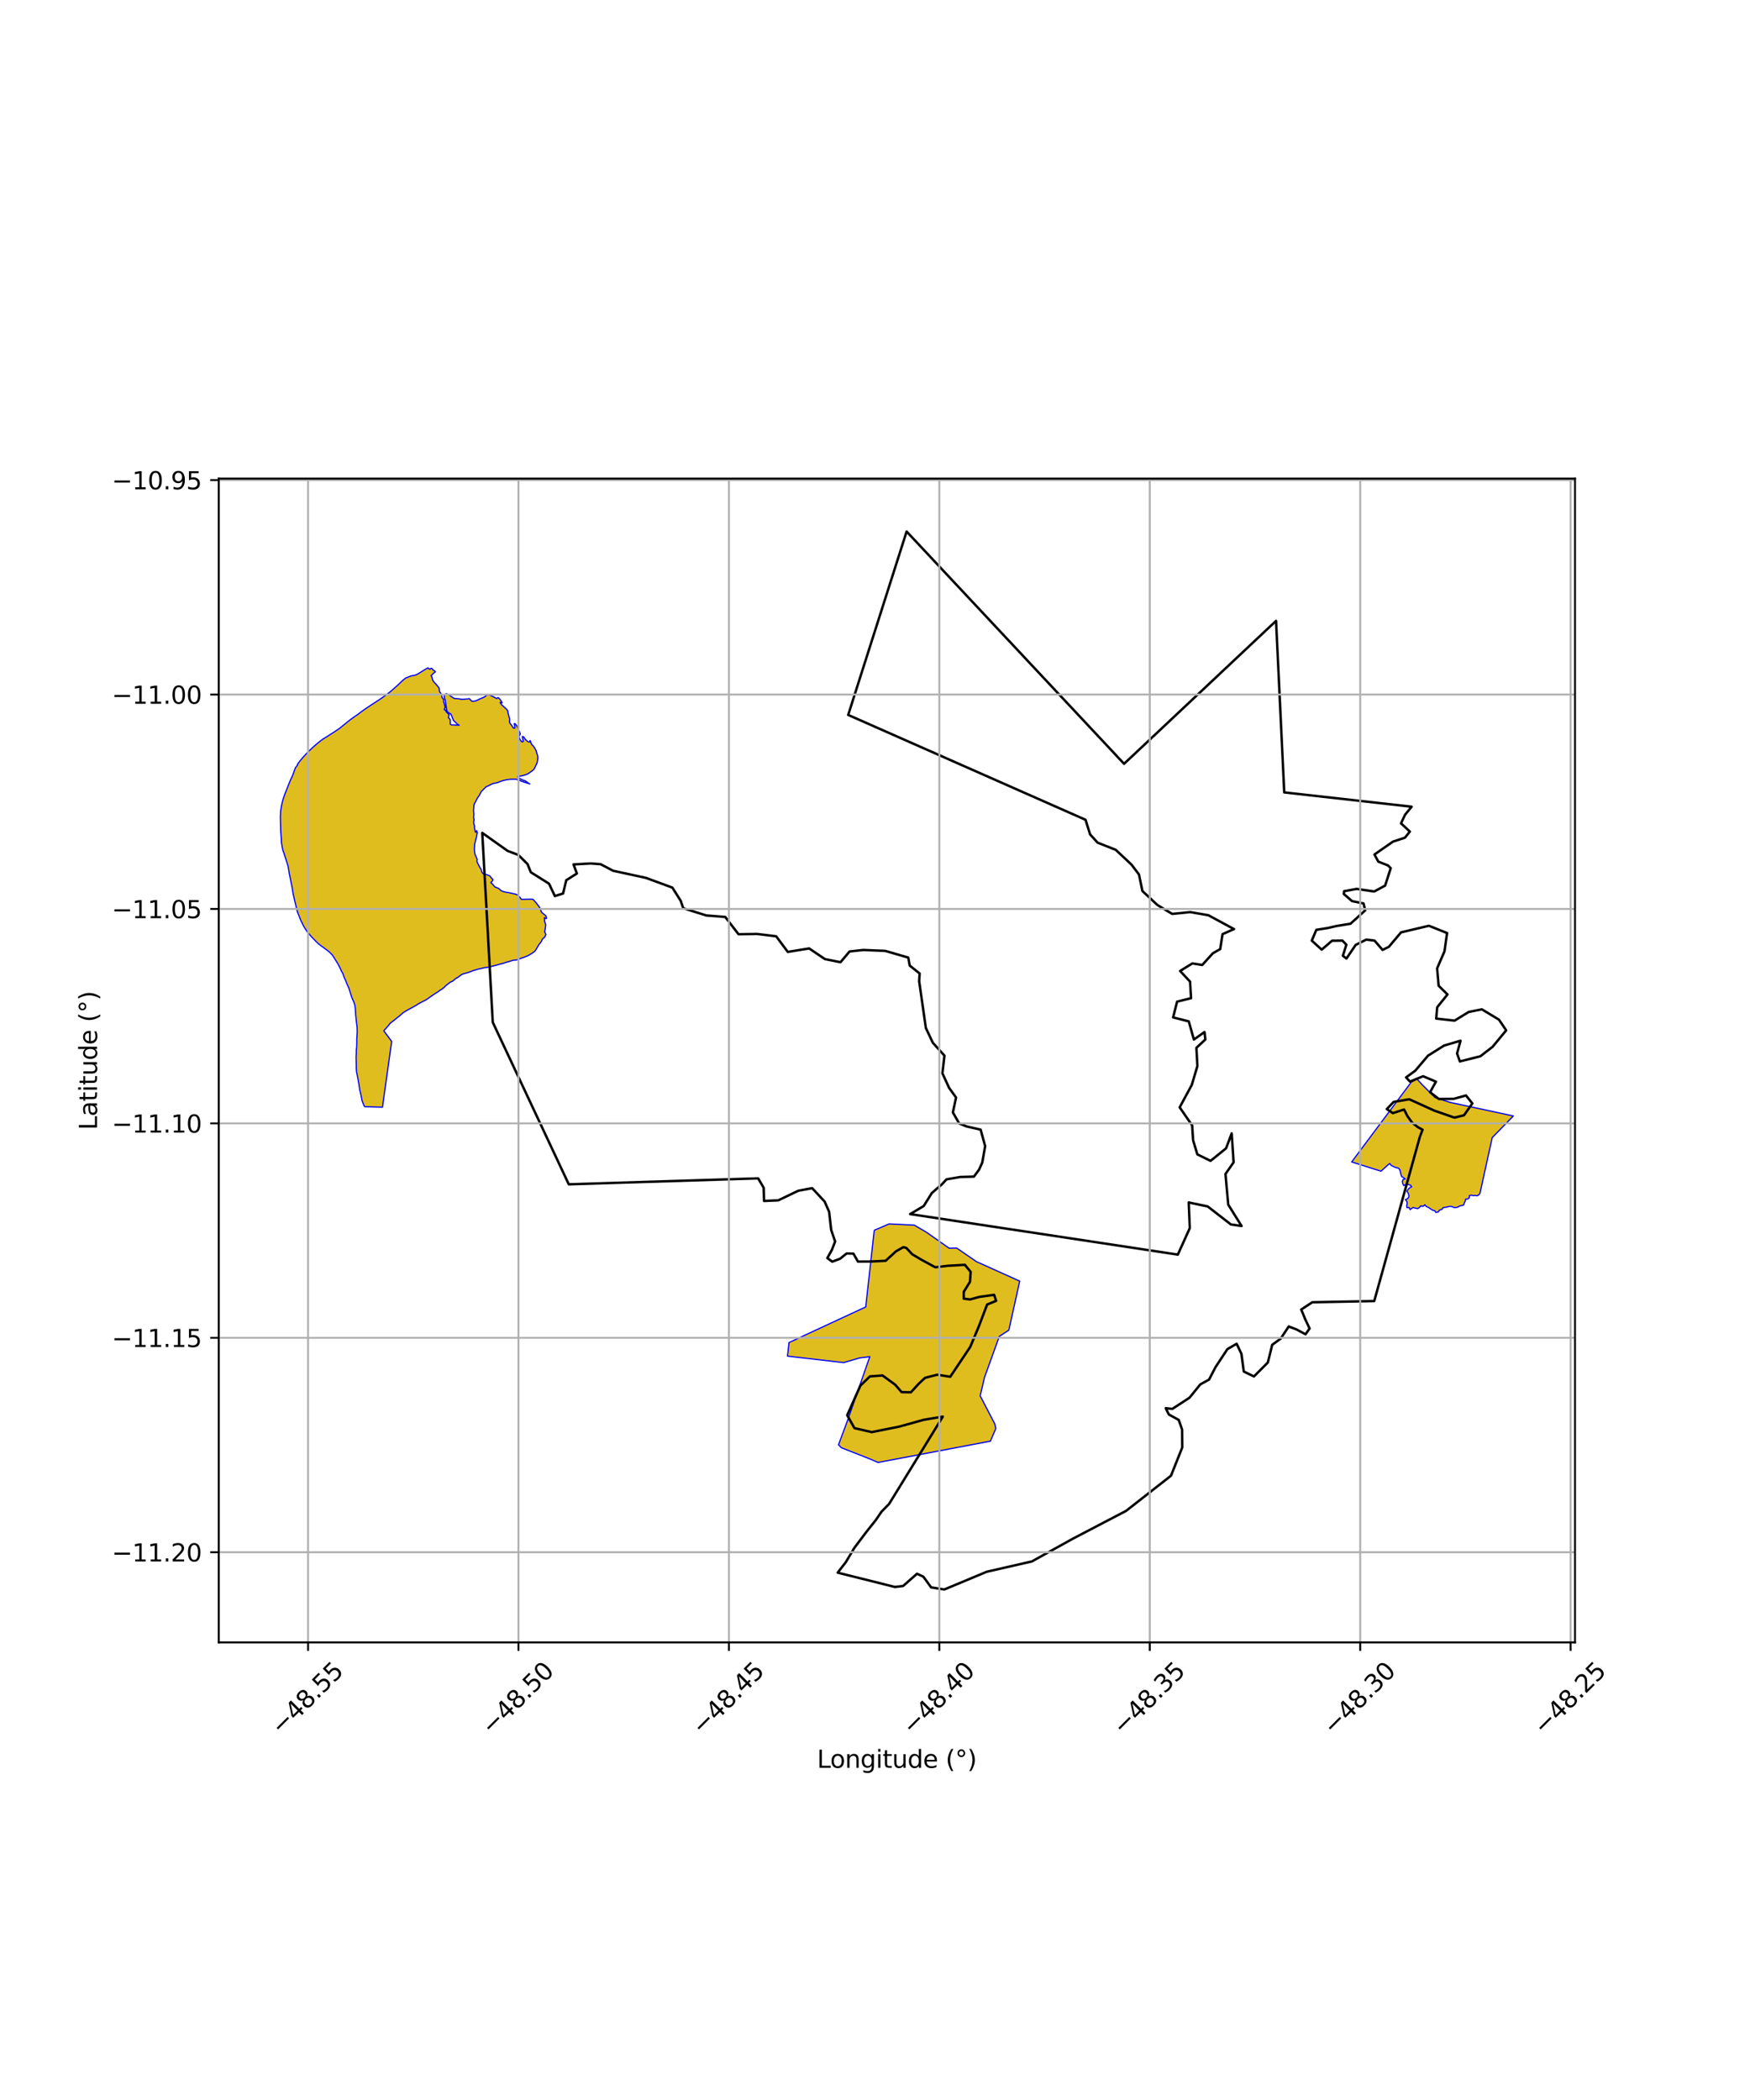 <?xml version="1.0" encoding="utf-8" standalone="no"?>
<!DOCTYPE svg PUBLIC "-//W3C//DTD SVG 1.1//EN"
  "http://www.w3.org/Graphics/SVG/1.1/DTD/svg11.dtd">
<svg xmlns:xlink="http://www.w3.org/1999/xlink" width="720pt" height="864pt" viewBox="0 0 720 864" xmlns="http://www.w3.org/2000/svg" version="1.1">
 <defs>
  <style type="text/css">*{stroke-linejoin: round; stroke-linecap: butt}</style>
 </defs>
 <g id="figure_1">
  <g id="patch_1">
   <path d="M 0 864 
L 720 864 
L 720 0 
L 0 0 
z
" style="fill: #ffffff"/>
  </g>
  <g id="axes_1">
   <g id="patch_2">
    <path d="M 90 675.722 
L 648 675.722 
L 648 196.918 
L 90 196.918 
z
" style="fill: #ffffff"/>
   </g>
   <g id="PatchCollection_1">
    <path d="M 359.691 506.171 
L 365.816 503.55 
L 376.15 504.057 
L 381.102 506.935 
L 390.485 513.549 
L 393.61 513.484 
L 401.753 519.076 
L 419.541 527.09 
L 415.07 547.259 
L 411.139 549.835 
L 405.05 566.716 
L 403.271 574.293 
L 403.316 574.356 
L 409.262 585.799 
L 409.726 587.679 
L 407.48 592.937 
L 361.259 601.702 
L 357.808 600.209 
L 346.183 595.65 
L 344.981 594.44 
L 348.82 584.123 
L 357.863 558.17 
L 353.683 558.692 
L 347.085 560.616 
L 323.999 557.949 
L 324.629 552.367 
L 356.187 537.709 
L 359.691 506.171 
" clip-path="url(#p26f3267071)" style="fill: #e0bd1f; stroke: #0000ff; stroke-width: 0.5"/>
    <path d="M 582.989 443.941 
L 584.91 446.042 
L 590.393 451.554 
L 596.737 453.598 
L 615.684 457.642 
L 622.636 459.146 
L 613.941 468.044 
L 608.909 490.937 
L 608.485 491.522 
L 607.785 491.992 
L 607.006 491.858 
L 606.141 491.902 
L 605.341 491.732 
L 604.533 491.909 
L 604.49 492.839 
L 603.971 493.241 
L 602.989 493.378 
L 602.859 494.091 
L 602.509 494.833 
L 602.152 495.806 
L 601.119 496.053 
L 600.497 496.204 
L 599.774 496.64 
L 598.864 496.837 
L 598.099 496.762 
L 597.302 496.389 
L 596.288 496.34 
L 595.39 496.6 
L 594.409 496.752 
L 593.768 496.86 
L 593.22 497.574 
L 592.208 497.891 
L 591.76 498.631 
L 590.762 498.819 
L 590.319 498.141 
L 589.398 497.872 
L 588.638 497.436 
L 587.908 496.901 
L 586.829 496.362 
L 586.212 495.687 
L 585.421 496.348 
L 584.53 496.112 
L 584.158 496.654 
L 583.302 497.277 
L 582.174 497.039 
L 581.431 496.81 
L 580.851 497.145 
L 580.182 497.666 
L 579.708 496.797 
L 578.876 496.874 
L 578.75 496.01 
L 578.943 495.194 
L 578.86 494.365 
L 578.204 493.547 
L 579.136 493.178 
L 579.637 492.494 
L 579.636 491.682 
L 579.39 490.949 
L 578.833 490.147 
L 579.314 489.345 
L 579.912 488.747 
L 580.801 488.297 
L 580.27 487.582 
L 579.346 487.338 
L 578.416 487.343 
L 577.501 487.77 
L 577.135 486.902 
L 576.94 486.104 
L 577.254 485.302 
L 578.126 485.034 
L 577.42 484.529 
L 576.683 484.048 
L 576.406 483.212 
L 576.195 482.321 
L 575.924 481.25 
L 575.364 480.606 
L 574.764 480.472 
L 573.921 480.236 
L 573.15 479.864 
L 572.322 479.456 
L 571.823 478.724 
L 571.369 478.97 
L 568.183 481.858 
L 556.118 478.062 
L 580.597 445.258 
L 582.989 443.941 
" clip-path="url(#p26f3267071)" style="fill: #e0bd1f; stroke: #0000ff; stroke-width: 0.5"/>
    <path d="M 149.96 455.315 
L 149.253 453.613 
L 148.955 452.789 
L 148.448 450.225 
L 147.997 448.368 
L 147.869 447.408 
L 147.57 445.507 
L 146.924 442.089 
L 146.684 440.934 
L 146.594 439.511 
L 146.587 437.962 
L 146.517 435.602 
L 146.506 435.024 
L 146.496 434.551 
L 146.61 433.557 
L 146.602 432.145 
L 146.752 430.671 
L 146.794 428.332 
L 146.78 427.649 
L 146.963 424.731 
L 146.934 422.798 
L 146.824 421.816 
L 146.686 420.895 
L 146.562 419.628 
L 146.337 417.386 
L 146.18 414.872 
L 146.01 413.653 
L 145.657 412.474 
L 144.787 410.472 
L 144.274 408.883 
L 143.487 406.418 
L 142.955 405.271 
L 142.519 404.245 
L 142.128 403.253 
L 141.686 402.307 
L 140.981 400.344 
L 140.485 399.591 
L 139.988 398.419 
L 139.25 396.965 
L 138.785 396.165 
L 136.775 392.954 
L 135.418 391.593 
L 134.097 390.602 
L 133.077 389.83 
L 131.794 388.904 
L 130.882 388.162 
L 130.057 387.39 
L 128.203 385.472 
L 126.237 383.164 
L 124.973 381.129 
L 123.793 378.752 
L 122.894 376.47 
L 122.452 375.407 
L 122.149 374.334 
L 121.378 371.122 
L 120.635 367.92 
L 120.087 364.542 
L 119.664 362.676 
L 119.659 362.471 
L 119.037 359.473 
L 118.549 356.483 
L 117.576 353.374 
L 116.771 350.834 
L 116.399 349.905 
L 116.122 348.661 
L 115.796 346.604 
L 115.725 344.764 
L 115.665 344.304 
L 115.533 342.308 
L 115.418 339.142 
L 115.364 336.082 
L 115.43 334.094 
L 115.729 331.967 
L 116.03 330.501 
L 116.479 328.795 
L 117.313 326.419 
L 118.704 322.908 
L 119.563 320.806 
L 120.419 319.01 
L 121.088 317.096 
L 121.561 315.85 
L 122.425 314.748 
L 122.429 314.425 
L 123.212 313.307 
L 125.04 311.157 
L 126.773 309.31 
L 128.593 307.582 
L 130.244 306.137 
L 131.174 305.386 
L 132.62 304.237 
L 135.019 302.745 
L 137.27 301.304 
L 139.754 299.625 
L 141.768 297.983 
L 143.959 296.222 
L 145.902 294.82 
L 147.323 293.854 
L 148.653 292.825 
L 150.943 291.212 
L 152.86 289.952 
L 155.746 288.068 
L 157.133 287.15 
L 157.964 286.53 
L 159.508 285.406 
L 160.221 284.866 
L 160.898 284.314 
L 162.447 282.952 
L 164.113 281.46 
L 165.56 280.044 
L 166.942 278.939 
L 169.043 278.122 
L 171.033 277.717 
L 172.113 277.174 
L 174.813 275.471 
L 176.02 274.813 
L 176.094 274.767 
L 176.137 274.816 
L 176.281 275.008 
L 176.775 275.321 
L 177.021 275.255 
L 177.406 274.924 
L 177.802 275.134 
L 178.247 275.726 
L 178.812 275.986 
L 179.141 276.389 
L 178.345 277.009 
L 177.809 277.583 
L 177.348 278.049 
L 177.682 278.49 
L 177.96 279.735 
L 178.673 280.772 
L 179.51 281.632 
L 180.116 282.374 
L 180.668 283.093 
L 180.827 284.452 
L 180.851 284.553 
L 181.349 285.24 
L 181.641 285.806 
L 181.785 286.445 
L 181.774 286.903 
L 182.116 287.255 
L 182.559 287.985 
L 182.437 288.547 
L 182.717 289.258 
L 182.971 290.249 
L 183.027 290.594 
L 183.249 291.129 
L 182.989 291.346 
L 182.762 291.836 
L 182.959 292.114 
L 183.351 292.081 
L 183.377 292.442 
L 183.566 292.816 
L 183.969 293.241 
L 184.221 293.463 
L 184.756 294.063 
L 184.456 295.248 
L 184.726 295.511 
L 185.117 295.883 
L 185.252 296.368 
L 185.245 297.914 
L 185.779 298.279 
L 186.328 298.229 
L 187.234 298.294 
L 188.916 298.371 
L 188.169 297.929 
L 187.776 297.548 
L 186.938 296.737 
L 186.648 296.522 
L 186.362 295.852 
L 185.654 294.052 
L 185.467 293.887 
L 185.381 293.666 
L 184.89 293.462 
L 184.233 292.952 
L 183.932 292.644 
L 183.749 291.866 
L 183.649 291.179 
L 183.471 290.029 
L 183.217 288.255 
L 183.185 288.018 
L 182.867 287.279 
L 182.823 286.211 
L 183.03 285.904 
L 183.59 285.371 
L 184.529 285.794 
L 186.002 286.804 
L 186.934 287.38 
L 187.967 287.443 
L 188.773 287.513 
L 189.459 287.632 
L 190.218 287.732 
L 193.181 287.484 
L 193.688 288.121 
L 194.116 288.447 
L 194.65 288.557 
L 195.187 288.45 
L 195.835 288.329 
L 196.864 287.85 
L 197.337 287.561 
L 197.755 287.423 
L 198.518 287.106 
L 199.318 286.749 
L 199.852 286.343 
L 200.443 285.852 
L 200.989 285.737 
L 201.755 286.103 
L 202.579 286.483 
L 203.25 286.788 
L 203.75 287.117 
L 204.416 287.399 
L 204.817 286.991 
L 205.096 287.117 
L 205.653 287.681 
L 206.289 288.531 
L 206.624 289.183 
L 206.147 289.004 
L 205.738 288.983 
L 206.065 289.521 
L 206.507 290.065 
L 208.337 291.704 
L 208.902 292.423 
L 208.982 293.222 
L 209.72 295.971 
L 209.637 296.429 
L 209.617 296.804 
L 209.754 297.492 
L 210.333 298.185 
L 210.697 298.693 
L 211.021 299.355 
L 211.636 299.668 
L 211.863 299.375 
L 211.722 298.378 
L 211.518 297.802 
L 211.782 297.661 
L 212.046 297.923 
L 212.675 298.686 
L 212.767 298.913 
L 213.06 299.48 
L 213.97 301.643 
L 214.042 302.071 
L 213.516 302.939 
L 213.659 303.598 
L 213.895 304.166 
L 214.489 304.993 
L 214.809 305.247 
L 215.327 305.007 
L 215.048 303.868 
L 214.874 303.016 
L 215.418 303.129 
L 215.806 303.682 
L 216.032 304.102 
L 216.606 304.607 
L 217.122 305.099 
L 217.632 305.275 
L 218.005 305.237 
L 217.991 304.786 
L 218.163 304.694 
L 218.45 305.556 
L 218.678 306.167 
L 219.163 306.672 
L 219.81 307.467 
L 220.565 308.813 
L 221.19 310.967 
L 221.289 311.652 
L 221.247 312.209 
L 221.01 313.776 
L 220.88 314.047 
L 219.881 316.196 
L 219.348 316.831 
L 218.677 317.354 
L 217.771 317.99 
L 216.987 318.468 
L 216.518 318.673 
L 216.021 318.829 
L 214.674 319.216 
L 213.974 319.312 
L 212.973 319.542 
L 213.046 319.83 
L 213.75 320.254 
L 214.55 320.647 
L 215.186 320.961 
L 215.954 321.206 
L 216.655 321.615 
L 217.377 322.157 
L 217.955 322.544 
L 215.533 321.751 
L 212.354 320.598 
L 211.209 320.592 
L 209.966 320.626 
L 208.654 320.78 
L 206.806 321.189 
L 204.735 321.955 
L 203.475 322.266 
L 203.163 322.267 
L 201.737 322.85 
L 201.508 323.047 
L 201.235 323.152 
L 199.904 323.771 
L 199.285 324.406 
L 198.015 325.671 
L 197.09 327.403 
L 196.426 328.351 
L 195.698 329.738 
L 195.402 330.324 
L 195.124 330.737 
L 194.944 331.581 
L 194.929 332.268 
L 194.848 333.21 
L 194.851 333.732 
L 194.944 334.885 
L 194.922 335.524 
L 194.854 336.345 
L 195.043 337.229 
L 194.875 338.244 
L 194.897 338.686 
L 195.138 339.537 
L 195.293 340.047 
L 195.159 340.283 
L 195.517 342.119 
L 195.671 342.438 
L 195.894 342.266 
L 196.142 341.71 
L 196.376 342.606 
L 196.07 344.103 
L 195.973 344.738 
L 195.799 345.159 
L 195.41 346.852 
L 195.3 347.287 
L 195.254 347.972 
L 195.176 348.811 
L 195.169 349.154 
L 195.205 349.932 
L 195.246 350.454 
L 195.433 351.493 
L 196.041 352.844 
L 196.362 353.681 
L 196.191 354.234 
L 196.421 354.926 
L 197.308 356.668 
L 197.618 357.154 
L 198.007 357.813 
L 198.164 358.562 
L 198.442 359.082 
L 198.928 359.558 
L 199.398 359.644 
L 200.337 359.897 
L 201.545 360.371 
L 202.199 361.275 
L 202.825 361.861 
L 202.787 362.027 
L 202.473 362.574 
L 201.976 363.103 
L 202.015 363.196 
L 202.301 363.392 
L 203.635 364.929 
L 205.083 365.474 
L 206.239 366.48 
L 207.163 366.846 
L 208.309 367.1 
L 209.293 367.244 
L 210.426 367.498 
L 212.112 367.889 
L 213.238 368.338 
L 214.53 370.013 
L 215.716 370.009 
L 216.79 369.951 
L 217.711 369.96 
L 218.526 369.928 
L 219.293 370.012 
L 220.698 371.568 
L 222.079 373.438 
L 222.804 375.327 
L 224.636 376.844 
L 224.854 377.786 
L 224.661 377.94 
L 223.965 377.582 
L 224.055 379.121 
L 224.528 380.374 
L 224.423 381.502 
L 224.088 383.293 
L 224.605 384.503 
L 224.03 385.676 
L 223.283 386.192 
L 222.61 387.557 
L 221.67 388.714 
L 220.311 391.039 
L 219.78 391.581 
L 218.734 392.316 
L 217.086 393.257 
L 215.931 393.721 
L 214.181 394.331 
L 212.609 394.965 
L 211.1 395.08 
L 209.586 395.562 
L 208.307 395.906 
L 207.293 396.256 
L 206.763 396.396 
L 204.267 397.08 
L 202.232 397.614 
L 200.233 398.033 
L 199.203 398.161 
L 197.551 398.568 
L 196.694 398.753 
L 194.661 399.34 
L 192.892 400.031 
L 191.409 400.47 
L 190.693 400.66 
L 189.935 400.948 
L 188.436 402.088 
L 187.584 402.519 
L 187.231 402.845 
L 186.164 403.71 
L 185.327 404.066 
L 183.486 405.466 
L 182.73 406.245 
L 181.835 406.959 
L 180.99 407.456 
L 180.1 408.135 
L 179.288 408.625 
L 178.594 409.064 
L 177.909 409.535 
L 176.958 410.181 
L 176.092 410.838 
L 175.172 411.436 
L 173.49 412.28 
L 171.833 413.186 
L 171.21 413.631 
L 169.088 414.801 
L 167.694 415.539 
L 165.932 416.605 
L 164.531 417.852 
L 163.74 418.46 
L 162.95 419.1 
L 162.36 419.601 
L 161.383 420.343 
L 160.54 421.005 
L 159.76 421.994 
L 158.784 423.127 
L 157.904 424.102 
L 161.147 428.469 
L 157.358 455.533 
L 150.035 455.341 
L 149.96 455.315 
" clip-path="url(#p26f3267071)" style="fill: #e0bd1f; stroke: #0000ff; stroke-width: 0.5"/>
   </g>
   <g id="PatchCollection_2">
    <path d="M 584.172 467.703 
L 565.4 535.289 
L 539.912 535.793 
L 535.361 538.78 
L 537.086 542.953 
L 538.805 546.578 
L 537.128 548.963 
L 533.399 546.96 
L 530.225 545.751 
L 526.891 550.768 
L 523.419 553.302 
L 521.622 560.582 
L 515.915 566.303 
L 511.733 564.294 
L 510.766 557.042 
L 508.8 552.869 
L 508.797 552.87 
L 504.995 555.056 
L 500.101 562.478 
L 497.437 567.613 
L 493.848 569.576 
L 489.385 575.066 
L 482.318 579.669 
L 479.625 579.372 
L 479.627 579.38 
L 480.882 581.956 
L 484.96 584.194 
L 486.347 588.152 
L 486.411 595.528 
L 481.776 607.151 
L 463.297 621.622 
L 441.405 633.059 
L 424.566 642.408 
L 405.992 646.662 
L 388.513 653.958 
L 383.091 653.093 
L 379.894 648.696 
L 377.285 647.479 
L 371.579 652.519 
L 368.204 652.929 
L 344.651 647.035 
L 344.654 647.028 
L 347.979 642.734 
L 351.538 636.798 
L 356.444 630.283 
L 360.349 625.366 
L 362.689 621.939 
L 365.819 618.731 
L 387.899 582.84 
L 387.889 582.838 
L 380.05 584.147 
L 369.924 586.961 
L 358.661 589.217 
L 351.541 587.571 
L 348.569 582.259 
L 353.989 570.067 
L 357.907 566.287 
L 363.091 565.905 
L 368.309 569.718 
L 370.935 572.759 
L 374.769 572.833 
L 378.004 569.29 
L 380.581 566.882 
L 385.644 565.59 
L 390.955 566.442 
L 399.172 554.165 
L 402.707 545.732 
L 406.13 536.729 
L 409.828 535.209 
L 409.008 532.734 
L 402.938 533.581 
L 399.11 534.636 
L 396.517 534.305 
L 396.511 531.508 
L 399.067 527.398 
L 399.365 523.306 
L 396.967 520.381 
L 389.986 520.783 
L 384.8 521.394 
L 379.252 518.379 
L 375.283 516.028 
L 372.89 513.438 
L 371.645 513.113 
L 368.62 514.84 
L 364.364 518.738 
L 358.394 519.017 
L 352.977 519.056 
L 351.14 515.787 
L 348.324 515.702 
L 345.639 517.88 
L 342.418 519.084 
L 340.39 517.619 
L 342.271 514.207 
L 343.592 510.785 
L 341.974 506.033 
L 341.119 498.546 
L 339.278 494.361 
L 334.149 488.845 
L 328.414 489.916 
L 320.214 493.848 
L 314.355 494.109 
L 314.194 488.673 
L 311.924 484.815 
L 234.009 487.26 
L 202.74 420.601 
L 198.419 342.676 
L 208.856 350.09 
L 213.267 351.756 
L 217.019 355.472 
L 218.4 358.867 
L 225.881 363.573 
L 228.291 368.663 
L 231.664 367.612 
L 232.972 362.151 
L 237.346 359.388 
L 235.962 355.653 
L 243.061 355.252 
L 247.123 355.558 
L 252.219 358.24 
L 265.773 361.191 
L 276.63 365.186 
L 280.058 370.607 
L 281.099 373.665 
L 290.595 376.649 
L 298.379 377.264 
L 303.852 384.37 
L 311.546 384.263 
L 319.334 385.218 
L 324.124 391.649 
L 332.906 390.211 
L 339.37 394.583 
L 345.808 395.89 
L 349.54 391.464 
L 355.172 390.847 
L 364.195 391.222 
L 373.69 393.978 
L 374.282 397.266 
L 378.369 400.523 
L 378.171 403.704 
L 380.918 422.918 
L 383.79 429.024 
L 388.572 434.319 
L 387.733 441.594 
L 390.491 447.587 
L 393.344 451.536 
L 392.044 457.679 
L 394.641 462.229 
L 397.696 463.451 
L 403.458 464.763 
L 405.322 471.559 
L 404.14 478.269 
L 402.812 481.233 
L 400.695 484.09 
L 395.058 484.253 
L 389.428 485.211 
L 387.529 487.272 
L 383.387 490.828 
L 380.051 496.194 
L 374.46 499.51 
L 484.592 516.177 
L 489.512 505.286 
L 489.079 494.73 
L 496.875 496.363 
L 506.413 503.771 
L 510.817 504.412 
L 505.325 495.606 
L 504.198 483.013 
L 507.538 478.214 
L 506.755 466.299 
L 504.442 472.451 
L 498.061 477.618 
L 492.624 474.942 
L 490.882 469.167 
L 490.489 463.039 
L 485.349 455.592 
L 490.341 446.35 
L 492.642 438.594 
L 492.237 431.104 
L 495.927 427.664 
L 495.562 424.602 
L 491.192 427.707 
L 489.097 420.232 
L 482.655 418.586 
L 484.289 412.1 
L 490.027 410.686 
L 489.628 403.877 
L 485.53 399.485 
L 490.576 396.375 
L 494.641 397.019 
L 498.995 392.211 
L 502.024 390.481 
L 502.984 384.341 
L 507.7 382.255 
L 497.165 376.559 
L 489.713 375.263 
L 482.279 376.011 
L 476.158 372.319 
L 470.02 366.583 
L 468.607 359.783 
L 465.528 355.723 
L 459.049 349.649 
L 451.582 346.69 
L 448.509 343.311 
L 446.61 337.278 
L 348.971 294.147 
L 373.006 218.682 
L 462.473 314.251 
L 525.006 255.442 
L 528.371 326.016 
L 580.79 331.901 
L 578.075 335.22 
L 576.416 338.754 
L 580.053 342.127 
L 578.047 344.644 
L 573.102 346.278 
L 565.484 351.57 
L 567.088 354.508 
L 571.048 356.061 
L 572.185 357.186 
L 569.883 364.36 
L 565.395 366.785 
L 558.171 365.716 
L 552.994 366.671 
L 552.891 367.807 
L 556.243 370.729 
L 560.986 371.708 
L 561.688 374.54 
L 555.65 380.044 
L 549.796 381.006 
L 546.196 381.833 
L 541.581 382.557 
L 539.704 387.002 
L 543.796 390.711 
L 548.047 387.039 
L 552.33 387.001 
L 553.924 388.689 
L 552.499 393.244 
L 553.975 394.366 
L 557.758 388.768 
L 562.135 386.571 
L 565.52 386.994 
L 568.824 390.824 
L 571.406 389.552 
L 576.425 383.602 
L 587.9 380.886 
L 595.367 383.883 
L 594.308 391.386 
L 591.27 398.408 
L 591.899 405.556 
L 595.539 409.155 
L 591.303 414.417 
L 590.894 419.076 
L 598.455 419.915 
L 604.285 416.341 
L 609.687 415.27 
L 616.716 419.519 
L 619.687 423.92 
L 614.111 430.67 
L 609.073 434.577 
L 600.637 436.698 
L 599.48 433.416 
L 600.898 428.18 
L 594.151 430.173 
L 587.537 434.321 
L 582.294 440.5 
L 578.496 443.271 
L 578.498 443.273 
L 580.102 444.995 
L 585.49 442.795 
L 590.795 445.027 
L 590.794 445.03 
L 588.373 449.359 
L 592.001 452.156 
L 598.085 452.099 
L 603.151 450.699 
L 605.76 453.969 
L 602.311 458.874 
L 598.374 459.816 
L 590.121 456.941 
L 579.815 452.269 
L 573.399 453.352 
L 570.569 456.311 
L 570.571 456.312 
L 573.058 457.979 
L 577.666 456.476 
L 579.037 459.176 
L 580.981 461.884 
L 583.251 463.679 
L 585.285 464.808 
L 584.172 467.703 
L 584.172 467.703 
" clip-path="url(#p26f3267071)" style="fill: none; stroke: #000000"/>
   </g>
   <g id="matplotlib.axis_1">
    <g id="xtick_1">
     <g id="line2d_1">
      <path d="M 126.743 675.722 
L 126.743 196.918 
" clip-path="url(#p26f3267071)" style="fill: none; stroke: #b0b0b0; stroke-width: 0.8; stroke-linecap: square"/>
     </g>
     <g id="line2d_2">
      <defs>
       <path id="m1899076490" d="M 0 0 
L 0 3.5 
" style="stroke: #000000; stroke-width: 0.8"/>
      </defs>
      <g>
       <use xlink:href="#m1899076490" x="126.743" y="675.722" style="stroke: #000000; stroke-width: 0.8"/>
      </g>
     </g>
     <g id="text_1">
      <!-- −48.55 -->
      <g transform="translate(115.61 714.263) rotate(-45) scale(0.1 -0.1)">
       <defs>
        <path id="DejaVuSans-2212" d="M 678 2272 
L 4684 2272 
L 4684 1741 
L 678 1741 
L 678 2272 
z
" transform="scale(0.016)"/>
        <path id="DejaVuSans-34" d="M 2419 4116 
L 825 1625 
L 2419 1625 
L 2419 4116 
z
M 2253 4666 
L 3047 4666 
L 3047 1625 
L 3713 1625 
L 3713 1100 
L 3047 1100 
L 3047 0 
L 2419 0 
L 2419 1100 
L 313 1100 
L 313 1709 
L 2253 4666 
z
" transform="scale(0.016)"/>
        <path id="DejaVuSans-38" d="M 2034 2216 
Q 1584 2216 1326 1975 
Q 1069 1734 1069 1313 
Q 1069 891 1326 650 
Q 1584 409 2034 409 
Q 2484 409 2743 651 
Q 3003 894 3003 1313 
Q 3003 1734 2745 1975 
Q 2488 2216 2034 2216 
z
M 1403 2484 
Q 997 2584 770 2862 
Q 544 3141 544 3541 
Q 544 4100 942 4425 
Q 1341 4750 2034 4750 
Q 2731 4750 3128 4425 
Q 3525 4100 3525 3541 
Q 3525 3141 3298 2862 
Q 3072 2584 2669 2484 
Q 3125 2378 3379 2068 
Q 3634 1759 3634 1313 
Q 3634 634 3220 271 
Q 2806 -91 2034 -91 
Q 1263 -91 848 271 
Q 434 634 434 1313 
Q 434 1759 690 2068 
Q 947 2378 1403 2484 
z
M 1172 3481 
Q 1172 3119 1398 2916 
Q 1625 2713 2034 2713 
Q 2441 2713 2670 2916 
Q 2900 3119 2900 3481 
Q 2900 3844 2670 4047 
Q 2441 4250 2034 4250 
Q 1625 4250 1398 4047 
Q 1172 3844 1172 3481 
z
" transform="scale(0.016)"/>
        <path id="DejaVuSans-2e" d="M 684 794 
L 1344 794 
L 1344 0 
L 684 0 
L 684 794 
z
" transform="scale(0.016)"/>
        <path id="DejaVuSans-35" d="M 691 4666 
L 3169 4666 
L 3169 4134 
L 1269 4134 
L 1269 2991 
Q 1406 3038 1543 3061 
Q 1681 3084 1819 3084 
Q 2600 3084 3056 2656 
Q 3513 2228 3513 1497 
Q 3513 744 3044 326 
Q 2575 -91 1722 -91 
Q 1428 -91 1123 -41 
Q 819 9 494 109 
L 494 744 
Q 775 591 1075 516 
Q 1375 441 1709 441 
Q 2250 441 2565 725 
Q 2881 1009 2881 1497 
Q 2881 1984 2565 2268 
Q 2250 2553 1709 2553 
Q 1456 2553 1204 2497 
Q 953 2441 691 2322 
L 691 4666 
z
" transform="scale(0.016)"/>
       </defs>
       <use xlink:href="#DejaVuSans-2212"/>
       <use xlink:href="#DejaVuSans-34" transform="translate(83.789 0)"/>
       <use xlink:href="#DejaVuSans-38" transform="translate(147.412 0)"/>
       <use xlink:href="#DejaVuSans-2e" transform="translate(211.035 0)"/>
       <use xlink:href="#DejaVuSans-35" transform="translate(242.822 0)"/>
       <use xlink:href="#DejaVuSans-35" transform="translate(306.445 0)"/>
      </g>
     </g>
    </g>
    <g id="xtick_2">
     <g id="line2d_3">
      <path d="M 213.319 675.722 
L 213.319 196.918 
" clip-path="url(#p26f3267071)" style="fill: none; stroke: #b0b0b0; stroke-width: 0.8; stroke-linecap: square"/>
     </g>
     <g id="line2d_4">
      <g>
       <use xlink:href="#m1899076490" x="213.319" y="675.722" style="stroke: #000000; stroke-width: 0.8"/>
      </g>
     </g>
     <g id="text_2">
      <!-- −48.50 -->
      <g transform="translate(202.186 714.263) rotate(-45) scale(0.1 -0.1)">
       <defs>
        <path id="DejaVuSans-30" d="M 2034 4250 
Q 1547 4250 1301 3770 
Q 1056 3291 1056 2328 
Q 1056 1369 1301 889 
Q 1547 409 2034 409 
Q 2525 409 2770 889 
Q 3016 1369 3016 2328 
Q 3016 3291 2770 3770 
Q 2525 4250 2034 4250 
z
M 2034 4750 
Q 2819 4750 3233 4129 
Q 3647 3509 3647 2328 
Q 3647 1150 3233 529 
Q 2819 -91 2034 -91 
Q 1250 -91 836 529 
Q 422 1150 422 2328 
Q 422 3509 836 4129 
Q 1250 4750 2034 4750 
z
" transform="scale(0.016)"/>
       </defs>
       <use xlink:href="#DejaVuSans-2212"/>
       <use xlink:href="#DejaVuSans-34" transform="translate(83.789 0)"/>
       <use xlink:href="#DejaVuSans-38" transform="translate(147.412 0)"/>
       <use xlink:href="#DejaVuSans-2e" transform="translate(211.035 0)"/>
       <use xlink:href="#DejaVuSans-35" transform="translate(242.822 0)"/>
       <use xlink:href="#DejaVuSans-30" transform="translate(306.445 0)"/>
      </g>
     </g>
    </g>
    <g id="xtick_3">
     <g id="line2d_5">
      <path d="M 299.895 675.722 
L 299.895 196.918 
" clip-path="url(#p26f3267071)" style="fill: none; stroke: #b0b0b0; stroke-width: 0.8; stroke-linecap: square"/>
     </g>
     <g id="line2d_6">
      <g>
       <use xlink:href="#m1899076490" x="299.895" y="675.722" style="stroke: #000000; stroke-width: 0.8"/>
      </g>
     </g>
     <g id="text_3">
      <!-- −48.45 -->
      <g transform="translate(288.762 714.263) rotate(-45) scale(0.1 -0.1)">
       <use xlink:href="#DejaVuSans-2212"/>
       <use xlink:href="#DejaVuSans-34" transform="translate(83.789 0)"/>
       <use xlink:href="#DejaVuSans-38" transform="translate(147.412 0)"/>
       <use xlink:href="#DejaVuSans-2e" transform="translate(211.035 0)"/>
       <use xlink:href="#DejaVuSans-34" transform="translate(242.822 0)"/>
       <use xlink:href="#DejaVuSans-35" transform="translate(306.445 0)"/>
      </g>
     </g>
    </g>
    <g id="xtick_4">
     <g id="line2d_7">
      <path d="M 386.471 675.722 
L 386.471 196.918 
" clip-path="url(#p26f3267071)" style="fill: none; stroke: #b0b0b0; stroke-width: 0.8; stroke-linecap: square"/>
     </g>
     <g id="line2d_8">
      <g>
       <use xlink:href="#m1899076490" x="386.471" y="675.722" style="stroke: #000000; stroke-width: 0.8"/>
      </g>
     </g>
     <g id="text_4">
      <!-- −48.40 -->
      <g transform="translate(375.338 714.263) rotate(-45) scale(0.1 -0.1)">
       <use xlink:href="#DejaVuSans-2212"/>
       <use xlink:href="#DejaVuSans-34" transform="translate(83.789 0)"/>
       <use xlink:href="#DejaVuSans-38" transform="translate(147.412 0)"/>
       <use xlink:href="#DejaVuSans-2e" transform="translate(211.035 0)"/>
       <use xlink:href="#DejaVuSans-34" transform="translate(242.822 0)"/>
       <use xlink:href="#DejaVuSans-30" transform="translate(306.445 0)"/>
      </g>
     </g>
    </g>
    <g id="xtick_5">
     <g id="line2d_9">
      <path d="M 473.047 675.722 
L 473.047 196.918 
" clip-path="url(#p26f3267071)" style="fill: none; stroke: #b0b0b0; stroke-width: 0.8; stroke-linecap: square"/>
     </g>
     <g id="line2d_10">
      <g>
       <use xlink:href="#m1899076490" x="473.047" y="675.722" style="stroke: #000000; stroke-width: 0.8"/>
      </g>
     </g>
     <g id="text_5">
      <!-- −48.35 -->
      <g transform="translate(461.914 714.263) rotate(-45) scale(0.1 -0.1)">
       <defs>
        <path id="DejaVuSans-33" d="M 2597 2516 
Q 3050 2419 3304 2112 
Q 3559 1806 3559 1356 
Q 3559 666 3084 287 
Q 2609 -91 1734 -91 
Q 1441 -91 1130 -33 
Q 819 25 488 141 
L 488 750 
Q 750 597 1062 519 
Q 1375 441 1716 441 
Q 2309 441 2620 675 
Q 2931 909 2931 1356 
Q 2931 1769 2642 2001 
Q 2353 2234 1838 2234 
L 1294 2234 
L 1294 2753 
L 1863 2753 
Q 2328 2753 2575 2939 
Q 2822 3125 2822 3475 
Q 2822 3834 2567 4026 
Q 2313 4219 1838 4219 
Q 1578 4219 1281 4162 
Q 984 4106 628 3988 
L 628 4550 
Q 988 4650 1302 4700 
Q 1616 4750 1894 4750 
Q 2613 4750 3031 4423 
Q 3450 4097 3450 3541 
Q 3450 3153 3228 2886 
Q 3006 2619 2597 2516 
z
" transform="scale(0.016)"/>
       </defs>
       <use xlink:href="#DejaVuSans-2212"/>
       <use xlink:href="#DejaVuSans-34" transform="translate(83.789 0)"/>
       <use xlink:href="#DejaVuSans-38" transform="translate(147.412 0)"/>
       <use xlink:href="#DejaVuSans-2e" transform="translate(211.035 0)"/>
       <use xlink:href="#DejaVuSans-33" transform="translate(242.822 0)"/>
       <use xlink:href="#DejaVuSans-35" transform="translate(306.445 0)"/>
      </g>
     </g>
    </g>
    <g id="xtick_6">
     <g id="line2d_11">
      <path d="M 559.623 675.722 
L 559.623 196.918 
" clip-path="url(#p26f3267071)" style="fill: none; stroke: #b0b0b0; stroke-width: 0.8; stroke-linecap: square"/>
     </g>
     <g id="line2d_12">
      <g>
       <use xlink:href="#m1899076490" x="559.623" y="675.722" style="stroke: #000000; stroke-width: 0.8"/>
      </g>
     </g>
     <g id="text_6">
      <!-- −48.30 -->
      <g transform="translate(548.49 714.263) rotate(-45) scale(0.1 -0.1)">
       <use xlink:href="#DejaVuSans-2212"/>
       <use xlink:href="#DejaVuSans-34" transform="translate(83.789 0)"/>
       <use xlink:href="#DejaVuSans-38" transform="translate(147.412 0)"/>
       <use xlink:href="#DejaVuSans-2e" transform="translate(211.035 0)"/>
       <use xlink:href="#DejaVuSans-33" transform="translate(242.822 0)"/>
       <use xlink:href="#DejaVuSans-30" transform="translate(306.445 0)"/>
      </g>
     </g>
    </g>
    <g id="xtick_7">
     <g id="line2d_13">
      <path d="M 646.199 675.722 
L 646.199 196.918 
" clip-path="url(#p26f3267071)" style="fill: none; stroke: #b0b0b0; stroke-width: 0.8; stroke-linecap: square"/>
     </g>
     <g id="line2d_14">
      <g>
       <use xlink:href="#m1899076490" x="646.199" y="675.722" style="stroke: #000000; stroke-width: 0.8"/>
      </g>
     </g>
     <g id="text_7">
      <!-- −48.25 -->
      <g transform="translate(635.066 714.263) rotate(-45) scale(0.1 -0.1)">
       <defs>
        <path id="DejaVuSans-32" d="M 1228 531 
L 3431 531 
L 3431 0 
L 469 0 
L 469 531 
Q 828 903 1448 1529 
Q 2069 2156 2228 2338 
Q 2531 2678 2651 2914 
Q 2772 3150 2772 3378 
Q 2772 3750 2511 3984 
Q 2250 4219 1831 4219 
Q 1534 4219 1204 4116 
Q 875 4013 500 3803 
L 500 4441 
Q 881 4594 1212 4672 
Q 1544 4750 1819 4750 
Q 2544 4750 2975 4387 
Q 3406 4025 3406 3419 
Q 3406 3131 3298 2873 
Q 3191 2616 2906 2266 
Q 2828 2175 2409 1742 
Q 1991 1309 1228 531 
z
" transform="scale(0.016)"/>
       </defs>
       <use xlink:href="#DejaVuSans-2212"/>
       <use xlink:href="#DejaVuSans-34" transform="translate(83.789 0)"/>
       <use xlink:href="#DejaVuSans-38" transform="translate(147.412 0)"/>
       <use xlink:href="#DejaVuSans-2e" transform="translate(211.035 0)"/>
       <use xlink:href="#DejaVuSans-32" transform="translate(242.822 0)"/>
       <use xlink:href="#DejaVuSans-35" transform="translate(306.445 0)"/>
      </g>
     </g>
    </g>
    <g id="text_8">
     <!-- Longitude (°) -->
     <g transform="translate(336.14 727.332) scale(0.1 -0.1)">
      <defs>
       <path id="DejaVuSans-4c" d="M 628 4666 
L 1259 4666 
L 1259 531 
L 3531 531 
L 3531 0 
L 628 0 
L 628 4666 
z
" transform="scale(0.016)"/>
       <path id="DejaVuSans-6f" d="M 1959 3097 
Q 1497 3097 1228 2736 
Q 959 2375 959 1747 
Q 959 1119 1226 758 
Q 1494 397 1959 397 
Q 2419 397 2687 759 
Q 2956 1122 2956 1747 
Q 2956 2369 2687 2733 
Q 2419 3097 1959 3097 
z
M 1959 3584 
Q 2709 3584 3137 3096 
Q 3566 2609 3566 1747 
Q 3566 888 3137 398 
Q 2709 -91 1959 -91 
Q 1206 -91 779 398 
Q 353 888 353 1747 
Q 353 2609 779 3096 
Q 1206 3584 1959 3584 
z
" transform="scale(0.016)"/>
       <path id="DejaVuSans-6e" d="M 3513 2113 
L 3513 0 
L 2938 0 
L 2938 2094 
Q 2938 2591 2744 2837 
Q 2550 3084 2163 3084 
Q 1697 3084 1428 2787 
Q 1159 2491 1159 1978 
L 1159 0 
L 581 0 
L 581 3500 
L 1159 3500 
L 1159 2956 
Q 1366 3272 1645 3428 
Q 1925 3584 2291 3584 
Q 2894 3584 3203 3211 
Q 3513 2838 3513 2113 
z
" transform="scale(0.016)"/>
       <path id="DejaVuSans-67" d="M 2906 1791 
Q 2906 2416 2648 2759 
Q 2391 3103 1925 3103 
Q 1463 3103 1205 2759 
Q 947 2416 947 1791 
Q 947 1169 1205 825 
Q 1463 481 1925 481 
Q 2391 481 2648 825 
Q 2906 1169 2906 1791 
z
M 3481 434 
Q 3481 -459 3084 -895 
Q 2688 -1331 1869 -1331 
Q 1566 -1331 1297 -1286 
Q 1028 -1241 775 -1147 
L 775 -588 
Q 1028 -725 1275 -790 
Q 1522 -856 1778 -856 
Q 2344 -856 2625 -561 
Q 2906 -266 2906 331 
L 2906 616 
Q 2728 306 2450 153 
Q 2172 0 1784 0 
Q 1141 0 747 490 
Q 353 981 353 1791 
Q 353 2603 747 3093 
Q 1141 3584 1784 3584 
Q 2172 3584 2450 3431 
Q 2728 3278 2906 2969 
L 2906 3500 
L 3481 3500 
L 3481 434 
z
" transform="scale(0.016)"/>
       <path id="DejaVuSans-69" d="M 603 3500 
L 1178 3500 
L 1178 0 
L 603 0 
L 603 3500 
z
M 603 4863 
L 1178 4863 
L 1178 4134 
L 603 4134 
L 603 4863 
z
" transform="scale(0.016)"/>
       <path id="DejaVuSans-74" d="M 1172 4494 
L 1172 3500 
L 2356 3500 
L 2356 3053 
L 1172 3053 
L 1172 1153 
Q 1172 725 1289 603 
Q 1406 481 1766 481 
L 2356 481 
L 2356 0 
L 1766 0 
Q 1100 0 847 248 
Q 594 497 594 1153 
L 594 3053 
L 172 3053 
L 172 3500 
L 594 3500 
L 594 4494 
L 1172 4494 
z
" transform="scale(0.016)"/>
       <path id="DejaVuSans-75" d="M 544 1381 
L 544 3500 
L 1119 3500 
L 1119 1403 
Q 1119 906 1312 657 
Q 1506 409 1894 409 
Q 2359 409 2629 706 
Q 2900 1003 2900 1516 
L 2900 3500 
L 3475 3500 
L 3475 0 
L 2900 0 
L 2900 538 
Q 2691 219 2414 64 
Q 2138 -91 1772 -91 
Q 1169 -91 856 284 
Q 544 659 544 1381 
z
M 1991 3584 
L 1991 3584 
z
" transform="scale(0.016)"/>
       <path id="DejaVuSans-64" d="M 2906 2969 
L 2906 4863 
L 3481 4863 
L 3481 0 
L 2906 0 
L 2906 525 
Q 2725 213 2448 61 
Q 2172 -91 1784 -91 
Q 1150 -91 751 415 
Q 353 922 353 1747 
Q 353 2572 751 3078 
Q 1150 3584 1784 3584 
Q 2172 3584 2448 3432 
Q 2725 3281 2906 2969 
z
M 947 1747 
Q 947 1113 1208 752 
Q 1469 391 1925 391 
Q 2381 391 2643 752 
Q 2906 1113 2906 1747 
Q 2906 2381 2643 2742 
Q 2381 3103 1925 3103 
Q 1469 3103 1208 2742 
Q 947 2381 947 1747 
z
" transform="scale(0.016)"/>
       <path id="DejaVuSans-65" d="M 3597 1894 
L 3597 1613 
L 953 1613 
Q 991 1019 1311 708 
Q 1631 397 2203 397 
Q 2534 397 2845 478 
Q 3156 559 3463 722 
L 3463 178 
Q 3153 47 2828 -22 
Q 2503 -91 2169 -91 
Q 1331 -91 842 396 
Q 353 884 353 1716 
Q 353 2575 817 3079 
Q 1281 3584 2069 3584 
Q 2775 3584 3186 3129 
Q 3597 2675 3597 1894 
z
M 3022 2063 
Q 3016 2534 2758 2815 
Q 2500 3097 2075 3097 
Q 1594 3097 1305 2825 
Q 1016 2553 972 2059 
L 3022 2063 
z
" transform="scale(0.016)"/>
       <path id="DejaVuSans-20" transform="scale(0.016)"/>
       <path id="DejaVuSans-28" d="M 1984 4856 
Q 1566 4138 1362 3434 
Q 1159 2731 1159 2009 
Q 1159 1288 1364 580 
Q 1569 -128 1984 -844 
L 1484 -844 
Q 1016 -109 783 600 
Q 550 1309 550 2009 
Q 550 2706 781 3412 
Q 1013 4119 1484 4856 
L 1984 4856 
z
" transform="scale(0.016)"/>
       <path id="DejaVuSans-b0" d="M 1600 4347 
Q 1350 4347 1178 4173 
Q 1006 4000 1006 3750 
Q 1006 3503 1178 3333 
Q 1350 3163 1600 3163 
Q 1850 3163 2022 3333 
Q 2194 3503 2194 3750 
Q 2194 3997 2020 4172 
Q 1847 4347 1600 4347 
z
M 1600 4750 
Q 1800 4750 1984 4673 
Q 2169 4597 2303 4453 
Q 2447 4313 2519 4134 
Q 2591 3956 2591 3750 
Q 2591 3338 2302 3052 
Q 2013 2766 1594 2766 
Q 1172 2766 890 3047 
Q 609 3328 609 3750 
Q 609 4169 896 4459 
Q 1184 4750 1600 4750 
z
" transform="scale(0.016)"/>
       <path id="DejaVuSans-29" d="M 513 4856 
L 1013 4856 
Q 1481 4119 1714 3412 
Q 1947 2706 1947 2009 
Q 1947 1309 1714 600 
Q 1481 -109 1013 -844 
L 513 -844 
Q 928 -128 1133 580 
Q 1338 1288 1338 2009 
Q 1338 2731 1133 3434 
Q 928 4138 513 4856 
z
" transform="scale(0.016)"/>
      </defs>
      <use xlink:href="#DejaVuSans-4c"/>
      <use xlink:href="#DejaVuSans-6f" transform="translate(53.963 0)"/>
      <use xlink:href="#DejaVuSans-6e" transform="translate(115.145 0)"/>
      <use xlink:href="#DejaVuSans-67" transform="translate(178.523 0)"/>
      <use xlink:href="#DejaVuSans-69" transform="translate(242 0)"/>
      <use xlink:href="#DejaVuSans-74" transform="translate(269.783 0)"/>
      <use xlink:href="#DejaVuSans-75" transform="translate(308.992 0)"/>
      <use xlink:href="#DejaVuSans-64" transform="translate(372.371 0)"/>
      <use xlink:href="#DejaVuSans-65" transform="translate(435.848 0)"/>
      <use xlink:href="#DejaVuSans-20" transform="translate(497.371 0)"/>
      <use xlink:href="#DejaVuSans-28" transform="translate(529.158 0)"/>
      <use xlink:href="#DejaVuSans-b0" transform="translate(568.172 0)"/>
      <use xlink:href="#DejaVuSans-29" transform="translate(618.172 0)"/>
     </g>
    </g>
   </g>
   <g id="matplotlib.axis_2">
    <g id="ytick_1">
     <g id="line2d_15">
      <path d="M 90 638.637 
L 648 638.637 
" clip-path="url(#p26f3267071)" style="fill: none; stroke: #b0b0b0; stroke-width: 0.8; stroke-linecap: square"/>
     </g>
     <g id="line2d_16">
      <defs>
       <path id="m26d295dfd8" d="M 0 0 
L -3.5 0 
" style="stroke: #000000; stroke-width: 0.8"/>
      </defs>
      <g>
       <use xlink:href="#m26d295dfd8" x="90" y="638.637" style="stroke: #000000; stroke-width: 0.8"/>
      </g>
     </g>
     <g id="text_9">
      <!-- −11.20 -->
      <g transform="translate(45.992 642.436) scale(0.1 -0.1)">
       <defs>
        <path id="DejaVuSans-31" d="M 794 531 
L 1825 531 
L 1825 4091 
L 703 3866 
L 703 4441 
L 1819 4666 
L 2450 4666 
L 2450 531 
L 3481 531 
L 3481 0 
L 794 0 
L 794 531 
z
" transform="scale(0.016)"/>
       </defs>
       <use xlink:href="#DejaVuSans-2212"/>
       <use xlink:href="#DejaVuSans-31" transform="translate(83.789 0)"/>
       <use xlink:href="#DejaVuSans-31" transform="translate(147.412 0)"/>
       <use xlink:href="#DejaVuSans-2e" transform="translate(211.035 0)"/>
       <use xlink:href="#DejaVuSans-32" transform="translate(242.822 0)"/>
       <use xlink:href="#DejaVuSans-30" transform="translate(306.445 0)"/>
      </g>
     </g>
    </g>
    <g id="ytick_2">
     <g id="line2d_17">
      <path d="M 90 550.414 
L 648 550.414 
" clip-path="url(#p26f3267071)" style="fill: none; stroke: #b0b0b0; stroke-width: 0.8; stroke-linecap: square"/>
     </g>
     <g id="line2d_18">
      <g>
       <use xlink:href="#m26d295dfd8" x="90" y="550.414" style="stroke: #000000; stroke-width: 0.8"/>
      </g>
     </g>
     <g id="text_10">
      <!-- −11.15 -->
      <g transform="translate(45.992 554.214) scale(0.1 -0.1)">
       <use xlink:href="#DejaVuSans-2212"/>
       <use xlink:href="#DejaVuSans-31" transform="translate(83.789 0)"/>
       <use xlink:href="#DejaVuSans-31" transform="translate(147.412 0)"/>
       <use xlink:href="#DejaVuSans-2e" transform="translate(211.035 0)"/>
       <use xlink:href="#DejaVuSans-31" transform="translate(242.822 0)"/>
       <use xlink:href="#DejaVuSans-35" transform="translate(306.445 0)"/>
      </g>
     </g>
    </g>
    <g id="ytick_3">
     <g id="line2d_19">
      <path d="M 90 462.192 
L 648 462.192 
" clip-path="url(#p26f3267071)" style="fill: none; stroke: #b0b0b0; stroke-width: 0.8; stroke-linecap: square"/>
     </g>
     <g id="line2d_20">
      <g>
       <use xlink:href="#m26d295dfd8" x="90" y="462.192" style="stroke: #000000; stroke-width: 0.8"/>
      </g>
     </g>
     <g id="text_11">
      <!-- −11.10 -->
      <g transform="translate(45.992 465.992) scale(0.1 -0.1)">
       <use xlink:href="#DejaVuSans-2212"/>
       <use xlink:href="#DejaVuSans-31" transform="translate(83.789 0)"/>
       <use xlink:href="#DejaVuSans-31" transform="translate(147.412 0)"/>
       <use xlink:href="#DejaVuSans-2e" transform="translate(211.035 0)"/>
       <use xlink:href="#DejaVuSans-31" transform="translate(242.822 0)"/>
       <use xlink:href="#DejaVuSans-30" transform="translate(306.445 0)"/>
      </g>
     </g>
    </g>
    <g id="ytick_4">
     <g id="line2d_21">
      <path d="M 90 373.97 
L 648 373.97 
" clip-path="url(#p26f3267071)" style="fill: none; stroke: #b0b0b0; stroke-width: 0.8; stroke-linecap: square"/>
     </g>
     <g id="line2d_22">
      <g>
       <use xlink:href="#m26d295dfd8" x="90" y="373.97" style="stroke: #000000; stroke-width: 0.8"/>
      </g>
     </g>
     <g id="text_12">
      <!-- −11.05 -->
      <g transform="translate(45.992 377.769) scale(0.1 -0.1)">
       <use xlink:href="#DejaVuSans-2212"/>
       <use xlink:href="#DejaVuSans-31" transform="translate(83.789 0)"/>
       <use xlink:href="#DejaVuSans-31" transform="translate(147.412 0)"/>
       <use xlink:href="#DejaVuSans-2e" transform="translate(211.035 0)"/>
       <use xlink:href="#DejaVuSans-30" transform="translate(242.822 0)"/>
       <use xlink:href="#DejaVuSans-35" transform="translate(306.445 0)"/>
      </g>
     </g>
    </g>
    <g id="ytick_5">
     <g id="line2d_23">
      <path d="M 90 285.748 
L 648 285.748 
" clip-path="url(#p26f3267071)" style="fill: none; stroke: #b0b0b0; stroke-width: 0.8; stroke-linecap: square"/>
     </g>
     <g id="line2d_24">
      <g>
       <use xlink:href="#m26d295dfd8" x="90" y="285.748" style="stroke: #000000; stroke-width: 0.8"/>
      </g>
     </g>
     <g id="text_13">
      <!-- −11.00 -->
      <g transform="translate(45.992 289.547) scale(0.1 -0.1)">
       <use xlink:href="#DejaVuSans-2212"/>
       <use xlink:href="#DejaVuSans-31" transform="translate(83.789 0)"/>
       <use xlink:href="#DejaVuSans-31" transform="translate(147.412 0)"/>
       <use xlink:href="#DejaVuSans-2e" transform="translate(211.035 0)"/>
       <use xlink:href="#DejaVuSans-30" transform="translate(242.822 0)"/>
       <use xlink:href="#DejaVuSans-30" transform="translate(306.445 0)"/>
      </g>
     </g>
    </g>
    <g id="ytick_6">
     <g id="line2d_25">
      <path d="M 90 197.526 
L 648 197.526 
" clip-path="url(#p26f3267071)" style="fill: none; stroke: #b0b0b0; stroke-width: 0.8; stroke-linecap: square"/>
     </g>
     <g id="line2d_26">
      <g>
       <use xlink:href="#m26d295dfd8" x="90" y="197.526" style="stroke: #000000; stroke-width: 0.8"/>
      </g>
     </g>
     <g id="text_14">
      <!-- −10.95 -->
      <g transform="translate(45.992 201.325) scale(0.1 -0.1)">
       <defs>
        <path id="DejaVuSans-39" d="M 703 97 
L 703 672 
Q 941 559 1184 500 
Q 1428 441 1663 441 
Q 2288 441 2617 861 
Q 2947 1281 2994 2138 
Q 2813 1869 2534 1725 
Q 2256 1581 1919 1581 
Q 1219 1581 811 2004 
Q 403 2428 403 3163 
Q 403 3881 828 4315 
Q 1253 4750 1959 4750 
Q 2769 4750 3195 4129 
Q 3622 3509 3622 2328 
Q 3622 1225 3098 567 
Q 2575 -91 1691 -91 
Q 1453 -91 1209 -44 
Q 966 3 703 97 
z
M 1959 2075 
Q 2384 2075 2632 2365 
Q 2881 2656 2881 3163 
Q 2881 3666 2632 3958 
Q 2384 4250 1959 4250 
Q 1534 4250 1286 3958 
Q 1038 3666 1038 3163 
Q 1038 2656 1286 2365 
Q 1534 2075 1959 2075 
z
" transform="scale(0.016)"/>
       </defs>
       <use xlink:href="#DejaVuSans-2212"/>
       <use xlink:href="#DejaVuSans-31" transform="translate(83.789 0)"/>
       <use xlink:href="#DejaVuSans-30" transform="translate(147.412 0)"/>
       <use xlink:href="#DejaVuSans-2e" transform="translate(211.035 0)"/>
       <use xlink:href="#DejaVuSans-39" transform="translate(242.822 0)"/>
       <use xlink:href="#DejaVuSans-35" transform="translate(306.445 0)"/>
      </g>
     </g>
    </g>
    <g id="text_15">
     <!-- Latitude (°) -->
     <g transform="translate(39.913 464.89) rotate(-90) scale(0.1 -0.1)">
      <defs>
       <path id="DejaVuSans-61" d="M 2194 1759 
Q 1497 1759 1228 1600 
Q 959 1441 959 1056 
Q 959 750 1161 570 
Q 1363 391 1709 391 
Q 2188 391 2477 730 
Q 2766 1069 2766 1631 
L 2766 1759 
L 2194 1759 
z
M 3341 1997 
L 3341 0 
L 2766 0 
L 2766 531 
Q 2569 213 2275 61 
Q 1981 -91 1556 -91 
Q 1019 -91 701 211 
Q 384 513 384 1019 
Q 384 1609 779 1909 
Q 1175 2209 1959 2209 
L 2766 2209 
L 2766 2266 
Q 2766 2663 2505 2880 
Q 2244 3097 1772 3097 
Q 1472 3097 1187 3025 
Q 903 2953 641 2809 
L 641 3341 
Q 956 3463 1253 3523 
Q 1550 3584 1831 3584 
Q 2591 3584 2966 3190 
Q 3341 2797 3341 1997 
z
" transform="scale(0.016)"/>
      </defs>
      <use xlink:href="#DejaVuSans-4c"/>
      <use xlink:href="#DejaVuSans-61" transform="translate(55.713 0)"/>
      <use xlink:href="#DejaVuSans-74" transform="translate(116.992 0)"/>
      <use xlink:href="#DejaVuSans-69" transform="translate(156.201 0)"/>
      <use xlink:href="#DejaVuSans-74" transform="translate(183.984 0)"/>
      <use xlink:href="#DejaVuSans-75" transform="translate(223.193 0)"/>
      <use xlink:href="#DejaVuSans-64" transform="translate(286.572 0)"/>
      <use xlink:href="#DejaVuSans-65" transform="translate(350.049 0)"/>
      <use xlink:href="#DejaVuSans-20" transform="translate(411.572 0)"/>
      <use xlink:href="#DejaVuSans-28" transform="translate(443.359 0)"/>
      <use xlink:href="#DejaVuSans-b0" transform="translate(482.373 0)"/>
      <use xlink:href="#DejaVuSans-29" transform="translate(532.373 0)"/>
     </g>
    </g>
   </g>
   <g id="patch_3">
    <path d="M 90 675.722 
L 90 196.918 
" style="fill: none; stroke: #000000; stroke-width: 0.8; stroke-linejoin: miter; stroke-linecap: square"/>
   </g>
   <g id="patch_4">
    <path d="M 648 675.722 
L 648 196.918 
" style="fill: none; stroke: #000000; stroke-width: 0.8; stroke-linejoin: miter; stroke-linecap: square"/>
   </g>
   <g id="patch_5">
    <path d="M 90 675.722 
L 648 675.722 
" style="fill: none; stroke: #000000; stroke-width: 0.8; stroke-linejoin: miter; stroke-linecap: square"/>
   </g>
   <g id="patch_6">
    <path d="M 90 196.918 
L 648 196.918 
" style="fill: none; stroke: #000000; stroke-width: 0.8; stroke-linejoin: miter; stroke-linecap: square"/>
   </g>
  </g>
 </g>
 <defs>
  <clipPath id="p26f3267071">
   <rect x="90" y="196.918" width="558" height="478.803"/>
  </clipPath>
 </defs>
</svg>
